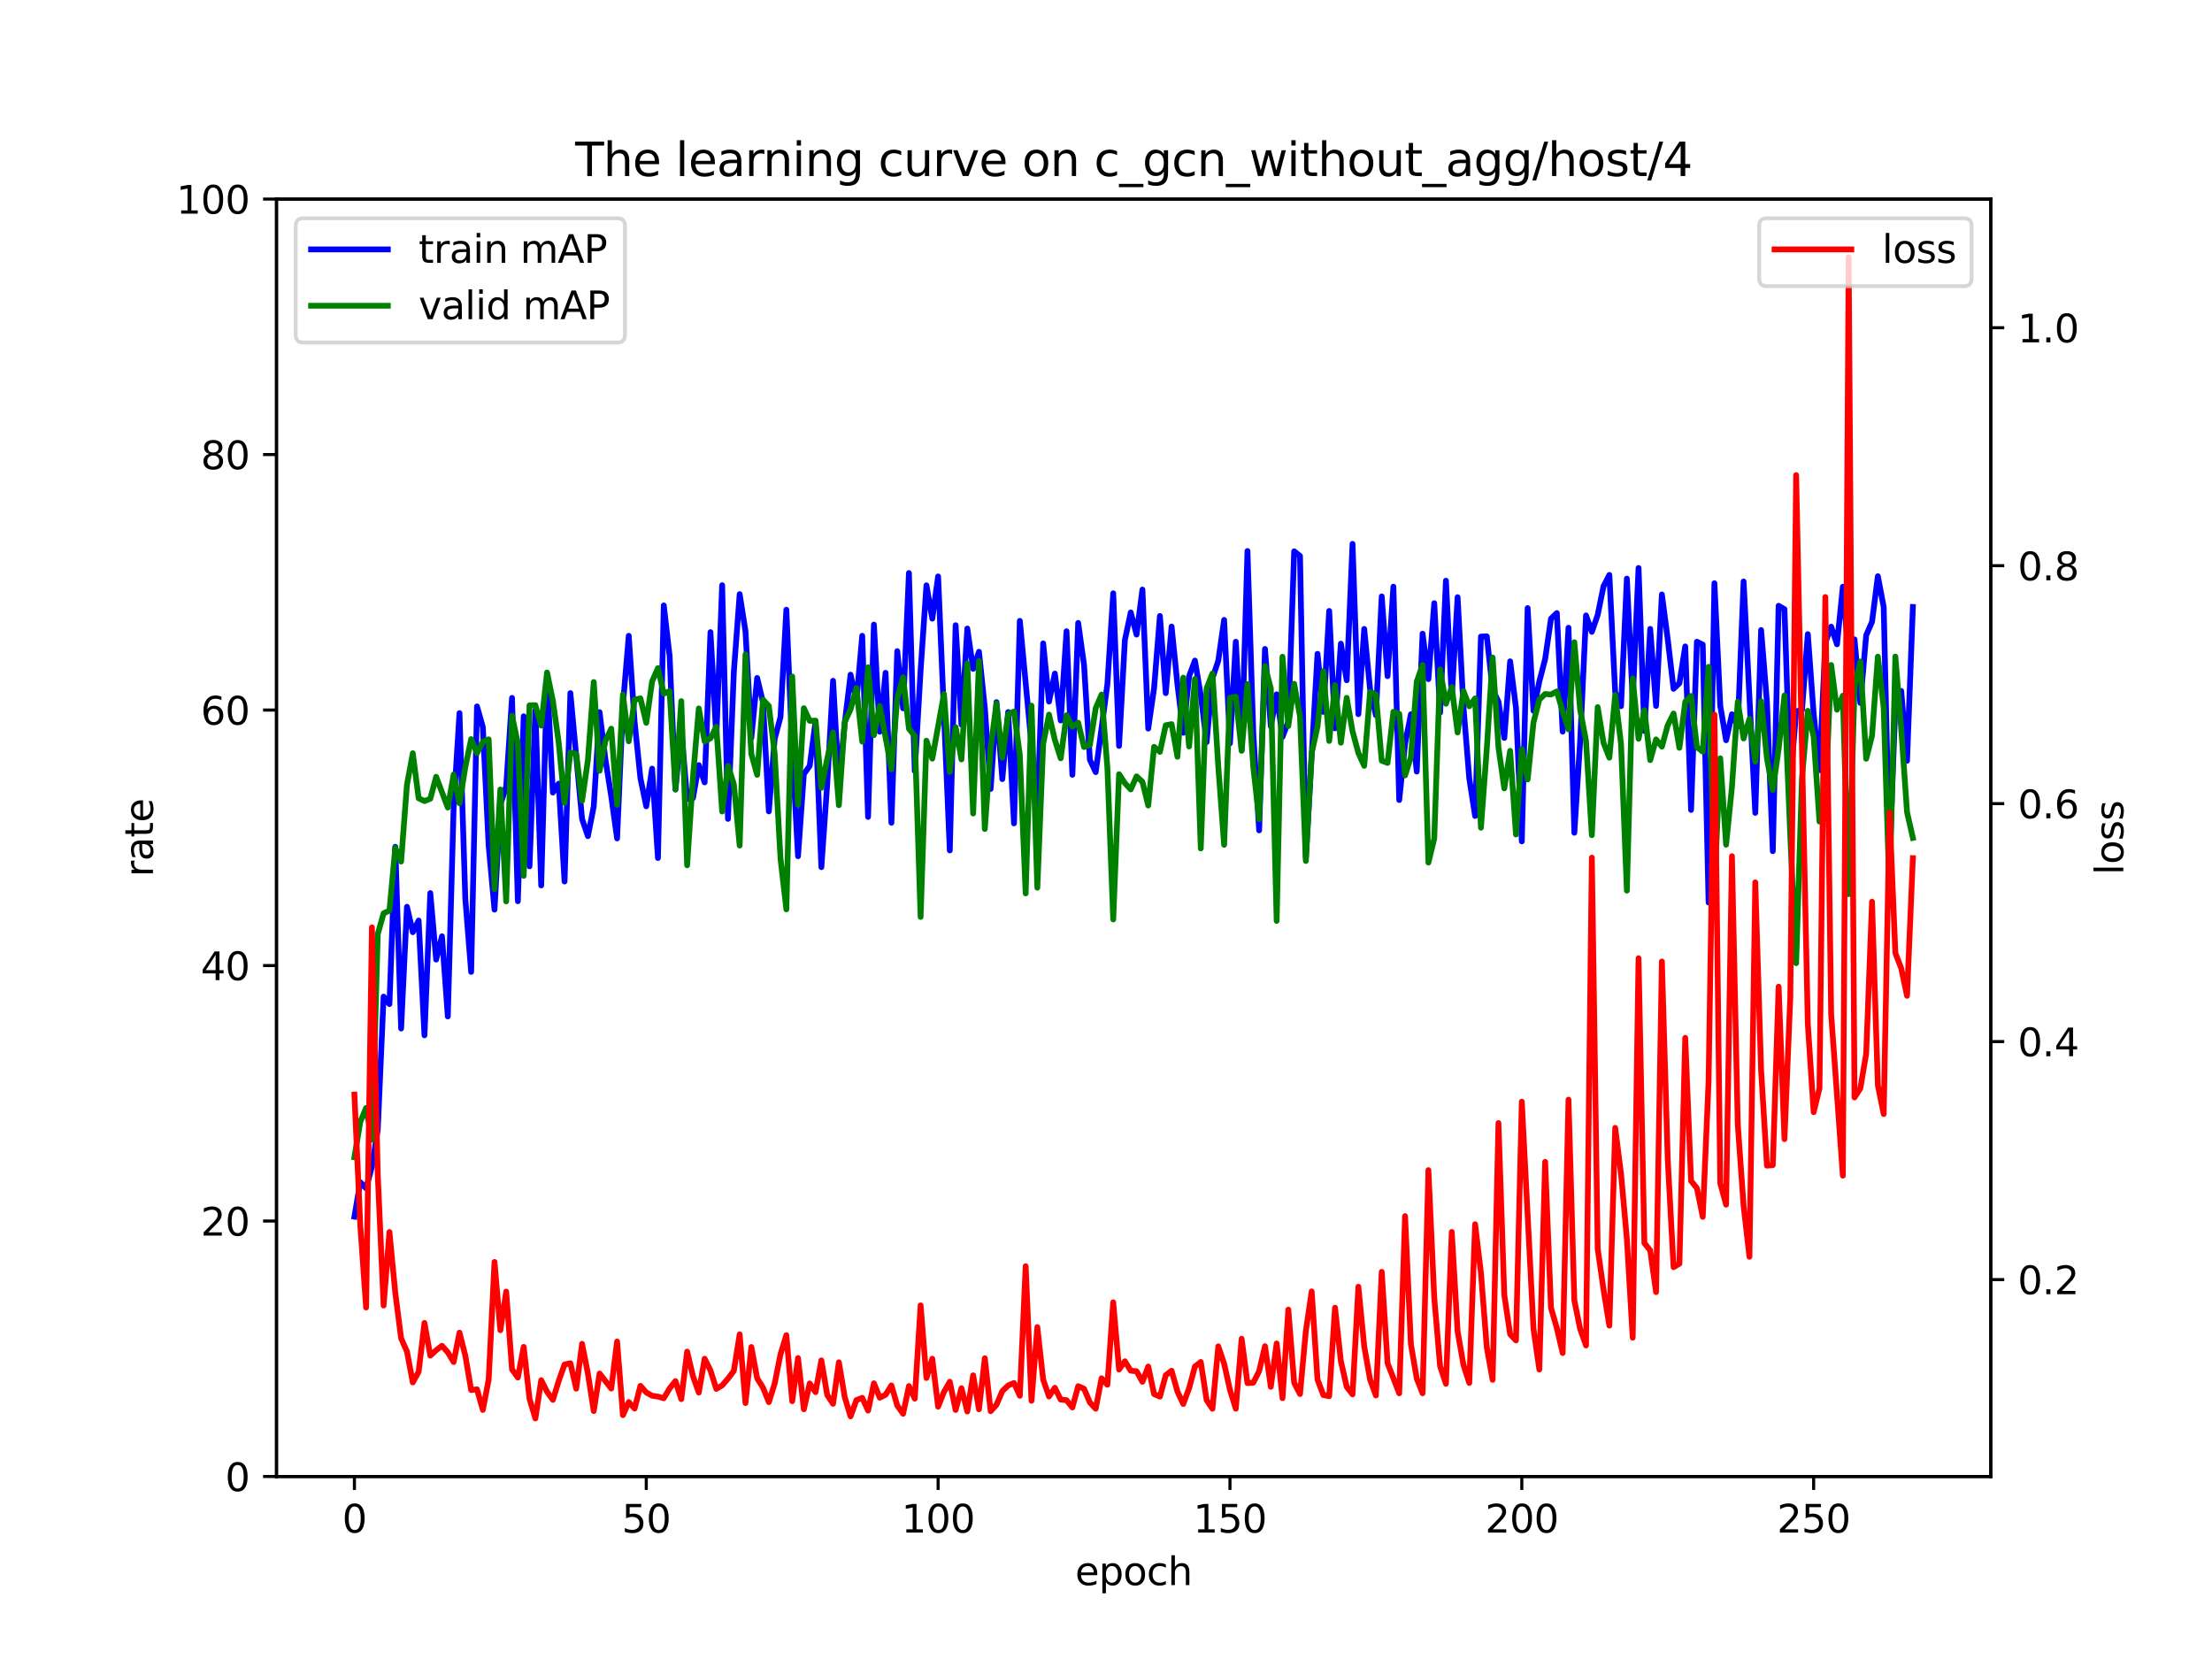 <?xml version="1.0" encoding="utf-8" standalone="no"?>
<!DOCTYPE svg PUBLIC "-//W3C//DTD SVG 1.1//EN"
  "http://www.w3.org/Graphics/SVG/1.1/DTD/svg11.dtd">
<svg xmlns:xlink="http://www.w3.org/1999/xlink" width="576pt" height="432pt" viewBox="0 0 576 432" xmlns="http://www.w3.org/2000/svg" version="1.1">
 <defs>
  <style type="text/css">*{stroke-linejoin: round; stroke-linecap: butt}</style>
 </defs>
 <g id="figure_1">
  <g id="patch_1">
   <path d="M 0 432 
L 576 432 
L 576 0 
L 0 0 
z
" style="fill: #ffffff"/>
  </g>
  <g id="axes_1">
   <g id="patch_2">
    <path d="M 72 384.48 
L 518.4 384.48 
L 518.4 51.84 
L 72 51.84 
z
" style="fill: #ffffff"/>
   </g>
   <g id="matplotlib.axis_1">
    <g id="xtick_1">
     <g id="line2d_1">
      <defs>
       <path id="mab2ef96692" d="M 0 0 
L 0 3.5 
" style="stroke: #000000; stroke-width: 0.8"/>
      </defs>
      <g>
       <use xlink:href="#mab2ef96692" x="92.291" y="384.48" style="stroke: #000000; stroke-width: 0.8"/>
      </g>
     </g>
     <g id="text_1">
      <!-- 0 -->
      <g transform="translate(89.11 399.078) scale(0.1 -0.1)">
       <defs>
        <path id="DejaVuSans-30" d="M 2034 4250 
Q 1547 4250 1301 3770 
Q 1056 3291 1056 2328 
Q 1056 1369 1301 889 
Q 1547 409 2034 409 
Q 2525 409 2770 889 
Q 3016 1369 3016 2328 
Q 3016 3291 2770 3770 
Q 2525 4250 2034 4250 
z
M 2034 4750 
Q 2819 4750 3233 4129 
Q 3647 3509 3647 2328 
Q 3647 1150 3233 529 
Q 2819 -91 2034 -91 
Q 1250 -91 836 529 
Q 422 1150 422 2328 
Q 422 3509 836 4129 
Q 1250 4750 2034 4750 
z
" transform="scale(0.016)"/>
       </defs>
       <use xlink:href="#DejaVuSans-30"/>
      </g>
     </g>
    </g>
    <g id="xtick_2">
     <g id="line2d_2">
      <g>
       <use xlink:href="#mab2ef96692" x="168.287" y="384.48" style="stroke: #000000; stroke-width: 0.8"/>
      </g>
     </g>
     <g id="text_2">
      <!-- 50 -->
      <g transform="translate(161.924 399.078) scale(0.1 -0.1)">
       <defs>
        <path id="DejaVuSans-35" d="M 691 4666 
L 3169 4666 
L 3169 4134 
L 1269 4134 
L 1269 2991 
Q 1406 3038 1543 3061 
Q 1681 3084 1819 3084 
Q 2600 3084 3056 2656 
Q 3513 2228 3513 1497 
Q 3513 744 3044 326 
Q 2575 -91 1722 -91 
Q 1428 -91 1123 -41 
Q 819 9 494 109 
L 494 744 
Q 775 591 1075 516 
Q 1375 441 1709 441 
Q 2250 441 2565 725 
Q 2881 1009 2881 1497 
Q 2881 1984 2565 2268 
Q 2250 2553 1709 2553 
Q 1456 2553 1204 2497 
Q 953 2441 691 2322 
L 691 4666 
z
" transform="scale(0.016)"/>
       </defs>
       <use xlink:href="#DejaVuSans-35"/>
       <use xlink:href="#DejaVuSans-30" x="63.623"/>
      </g>
     </g>
    </g>
    <g id="xtick_3">
     <g id="line2d_3">
      <g>
       <use xlink:href="#mab2ef96692" x="244.283" y="384.48" style="stroke: #000000; stroke-width: 0.8"/>
      </g>
     </g>
     <g id="text_3">
      <!-- 100 -->
      <g transform="translate(234.739 399.078) scale(0.1 -0.1)">
       <defs>
        <path id="DejaVuSans-31" d="M 794 531 
L 1825 531 
L 1825 4091 
L 703 3866 
L 703 4441 
L 1819 4666 
L 2450 4666 
L 2450 531 
L 3481 531 
L 3481 0 
L 794 0 
L 794 531 
z
" transform="scale(0.016)"/>
       </defs>
       <use xlink:href="#DejaVuSans-31"/>
       <use xlink:href="#DejaVuSans-30" x="63.623"/>
       <use xlink:href="#DejaVuSans-30" x="127.246"/>
      </g>
     </g>
    </g>
    <g id="xtick_4">
     <g id="line2d_4">
      <g>
       <use xlink:href="#mab2ef96692" x="320.279" y="384.48" style="stroke: #000000; stroke-width: 0.8"/>
      </g>
     </g>
     <g id="text_4">
      <!-- 150 -->
      <g transform="translate(310.735 399.078) scale(0.1 -0.1)">
       <use xlink:href="#DejaVuSans-31"/>
       <use xlink:href="#DejaVuSans-35" x="63.623"/>
       <use xlink:href="#DejaVuSans-30" x="127.246"/>
      </g>
     </g>
    </g>
    <g id="xtick_5">
     <g id="line2d_5">
      <g>
       <use xlink:href="#mab2ef96692" x="396.275" y="384.48" style="stroke: #000000; stroke-width: 0.8"/>
      </g>
     </g>
     <g id="text_5">
      <!-- 200 -->
      <g transform="translate(386.731 399.078) scale(0.1 -0.1)">
       <defs>
        <path id="DejaVuSans-32" d="M 1228 531 
L 3431 531 
L 3431 0 
L 469 0 
L 469 531 
Q 828 903 1448 1529 
Q 2069 2156 2228 2338 
Q 2531 2678 2651 2914 
Q 2772 3150 2772 3378 
Q 2772 3750 2511 3984 
Q 2250 4219 1831 4219 
Q 1534 4219 1204 4116 
Q 875 4013 500 3803 
L 500 4441 
Q 881 4594 1212 4672 
Q 1544 4750 1819 4750 
Q 2544 4750 2975 4387 
Q 3406 4025 3406 3419 
Q 3406 3131 3298 2873 
Q 3191 2616 2906 2266 
Q 2828 2175 2409 1742 
Q 1991 1309 1228 531 
z
" transform="scale(0.016)"/>
       </defs>
       <use xlink:href="#DejaVuSans-32"/>
       <use xlink:href="#DejaVuSans-30" x="63.623"/>
       <use xlink:href="#DejaVuSans-30" x="127.246"/>
      </g>
     </g>
    </g>
    <g id="xtick_6">
     <g id="line2d_6">
      <g>
       <use xlink:href="#mab2ef96692" x="472.27" y="384.48" style="stroke: #000000; stroke-width: 0.8"/>
      </g>
     </g>
     <g id="text_6">
      <!-- 250 -->
      <g transform="translate(462.727 399.078) scale(0.1 -0.1)">
       <use xlink:href="#DejaVuSans-32"/>
       <use xlink:href="#DejaVuSans-35" x="63.623"/>
       <use xlink:href="#DejaVuSans-30" x="127.246"/>
      </g>
     </g>
    </g>
    <g id="text_7">
     <!-- epoch -->
     <g transform="translate(279.972 412.757) scale(0.1 -0.1)">
      <defs>
       <path id="DejaVuSans-65" d="M 3597 1894 
L 3597 1613 
L 953 1613 
Q 991 1019 1311 708 
Q 1631 397 2203 397 
Q 2534 397 2845 478 
Q 3156 559 3463 722 
L 3463 178 
Q 3153 47 2828 -22 
Q 2503 -91 2169 -91 
Q 1331 -91 842 396 
Q 353 884 353 1716 
Q 353 2575 817 3079 
Q 1281 3584 2069 3584 
Q 2775 3584 3186 3129 
Q 3597 2675 3597 1894 
z
M 3022 2063 
Q 3016 2534 2758 2815 
Q 2500 3097 2075 3097 
Q 1594 3097 1305 2825 
Q 1016 2553 972 2059 
L 3022 2063 
z
" transform="scale(0.016)"/>
       <path id="DejaVuSans-70" d="M 1159 525 
L 1159 -1331 
L 581 -1331 
L 581 3500 
L 1159 3500 
L 1159 2969 
Q 1341 3281 1617 3432 
Q 1894 3584 2278 3584 
Q 2916 3584 3314 3078 
Q 3713 2572 3713 1747 
Q 3713 922 3314 415 
Q 2916 -91 2278 -91 
Q 1894 -91 1617 61 
Q 1341 213 1159 525 
z
M 3116 1747 
Q 3116 2381 2855 2742 
Q 2594 3103 2138 3103 
Q 1681 3103 1420 2742 
Q 1159 2381 1159 1747 
Q 1159 1113 1420 752 
Q 1681 391 2138 391 
Q 2594 391 2855 752 
Q 3116 1113 3116 1747 
z
" transform="scale(0.016)"/>
       <path id="DejaVuSans-6f" d="M 1959 3097 
Q 1497 3097 1228 2736 
Q 959 2375 959 1747 
Q 959 1119 1226 758 
Q 1494 397 1959 397 
Q 2419 397 2687 759 
Q 2956 1122 2956 1747 
Q 2956 2369 2687 2733 
Q 2419 3097 1959 3097 
z
M 1959 3584 
Q 2709 3584 3137 3096 
Q 3566 2609 3566 1747 
Q 3566 888 3137 398 
Q 2709 -91 1959 -91 
Q 1206 -91 779 398 
Q 353 888 353 1747 
Q 353 2609 779 3096 
Q 1206 3584 1959 3584 
z
" transform="scale(0.016)"/>
       <path id="DejaVuSans-63" d="M 3122 3366 
L 3122 2828 
Q 2878 2963 2633 3030 
Q 2388 3097 2138 3097 
Q 1578 3097 1268 2742 
Q 959 2388 959 1747 
Q 959 1106 1268 751 
Q 1578 397 2138 397 
Q 2388 397 2633 464 
Q 2878 531 3122 666 
L 3122 134 
Q 2881 22 2623 -34 
Q 2366 -91 2075 -91 
Q 1284 -91 818 406 
Q 353 903 353 1747 
Q 353 2603 823 3093 
Q 1294 3584 2113 3584 
Q 2378 3584 2631 3529 
Q 2884 3475 3122 3366 
z
" transform="scale(0.016)"/>
       <path id="DejaVuSans-68" d="M 3513 2113 
L 3513 0 
L 2938 0 
L 2938 2094 
Q 2938 2591 2744 2837 
Q 2550 3084 2163 3084 
Q 1697 3084 1428 2787 
Q 1159 2491 1159 1978 
L 1159 0 
L 581 0 
L 581 4863 
L 1159 4863 
L 1159 2956 
Q 1366 3272 1645 3428 
Q 1925 3584 2291 3584 
Q 2894 3584 3203 3211 
Q 3513 2838 3513 2113 
z
" transform="scale(0.016)"/>
      </defs>
      <use xlink:href="#DejaVuSans-65"/>
      <use xlink:href="#DejaVuSans-70" x="61.523"/>
      <use xlink:href="#DejaVuSans-6f" x="125"/>
      <use xlink:href="#DejaVuSans-63" x="186.182"/>
      <use xlink:href="#DejaVuSans-68" x="241.162"/>
     </g>
    </g>
   </g>
   <g id="matplotlib.axis_2">
    <g id="ytick_1">
     <g id="line2d_7">
      <defs>
       <path id="me76d7334a4" d="M 0 0 
L -3.5 0 
" style="stroke: #000000; stroke-width: 0.8"/>
      </defs>
      <g>
       <use xlink:href="#me76d7334a4" x="72" y="384.48" style="stroke: #000000; stroke-width: 0.8"/>
      </g>
     </g>
     <g id="text_8">
      <!-- 0 -->
      <g transform="translate(58.638 388.279) scale(0.1 -0.1)">
       <use xlink:href="#DejaVuSans-30"/>
      </g>
     </g>
    </g>
    <g id="ytick_2">
     <g id="line2d_8">
      <g>
       <use xlink:href="#me76d7334a4" x="72" y="317.952" style="stroke: #000000; stroke-width: 0.8"/>
      </g>
     </g>
     <g id="text_9">
      <!-- 20 -->
      <g transform="translate(52.275 321.751) scale(0.1 -0.1)">
       <use xlink:href="#DejaVuSans-32"/>
       <use xlink:href="#DejaVuSans-30" x="63.623"/>
      </g>
     </g>
    </g>
    <g id="ytick_3">
     <g id="line2d_9">
      <g>
       <use xlink:href="#me76d7334a4" x="72" y="251.424" style="stroke: #000000; stroke-width: 0.8"/>
      </g>
     </g>
     <g id="text_10">
      <!-- 40 -->
      <g transform="translate(52.275 255.223) scale(0.1 -0.1)">
       <defs>
        <path id="DejaVuSans-34" d="M 2419 4116 
L 825 1625 
L 2419 1625 
L 2419 4116 
z
M 2253 4666 
L 3047 4666 
L 3047 1625 
L 3713 1625 
L 3713 1100 
L 3047 1100 
L 3047 0 
L 2419 0 
L 2419 1100 
L 313 1100 
L 313 1709 
L 2253 4666 
z
" transform="scale(0.016)"/>
       </defs>
       <use xlink:href="#DejaVuSans-34"/>
       <use xlink:href="#DejaVuSans-30" x="63.623"/>
      </g>
     </g>
    </g>
    <g id="ytick_4">
     <g id="line2d_10">
      <g>
       <use xlink:href="#me76d7334a4" x="72" y="184.896" style="stroke: #000000; stroke-width: 0.8"/>
      </g>
     </g>
     <g id="text_11">
      <!-- 60 -->
      <g transform="translate(52.275 188.695) scale(0.1 -0.1)">
       <defs>
        <path id="DejaVuSans-36" d="M 2113 2584 
Q 1688 2584 1439 2293 
Q 1191 2003 1191 1497 
Q 1191 994 1439 701 
Q 1688 409 2113 409 
Q 2538 409 2786 701 
Q 3034 994 3034 1497 
Q 3034 2003 2786 2293 
Q 2538 2584 2113 2584 
z
M 3366 4563 
L 3366 3988 
Q 3128 4100 2886 4159 
Q 2644 4219 2406 4219 
Q 1781 4219 1451 3797 
Q 1122 3375 1075 2522 
Q 1259 2794 1537 2939 
Q 1816 3084 2150 3084 
Q 2853 3084 3261 2657 
Q 3669 2231 3669 1497 
Q 3669 778 3244 343 
Q 2819 -91 2113 -91 
Q 1303 -91 875 529 
Q 447 1150 447 2328 
Q 447 3434 972 4092 
Q 1497 4750 2381 4750 
Q 2619 4750 2861 4703 
Q 3103 4656 3366 4563 
z
" transform="scale(0.016)"/>
       </defs>
       <use xlink:href="#DejaVuSans-36"/>
       <use xlink:href="#DejaVuSans-30" x="63.623"/>
      </g>
     </g>
    </g>
    <g id="ytick_5">
     <g id="line2d_11">
      <g>
       <use xlink:href="#me76d7334a4" x="72" y="118.368" style="stroke: #000000; stroke-width: 0.8"/>
      </g>
     </g>
     <g id="text_12">
      <!-- 80 -->
      <g transform="translate(52.275 122.167) scale(0.1 -0.1)">
       <defs>
        <path id="DejaVuSans-38" d="M 2034 2216 
Q 1584 2216 1326 1975 
Q 1069 1734 1069 1313 
Q 1069 891 1326 650 
Q 1584 409 2034 409 
Q 2484 409 2743 651 
Q 3003 894 3003 1313 
Q 3003 1734 2745 1975 
Q 2488 2216 2034 2216 
z
M 1403 2484 
Q 997 2584 770 2862 
Q 544 3141 544 3541 
Q 544 4100 942 4425 
Q 1341 4750 2034 4750 
Q 2731 4750 3128 4425 
Q 3525 4100 3525 3541 
Q 3525 3141 3298 2862 
Q 3072 2584 2669 2484 
Q 3125 2378 3379 2068 
Q 3634 1759 3634 1313 
Q 3634 634 3220 271 
Q 2806 -91 2034 -91 
Q 1263 -91 848 271 
Q 434 634 434 1313 
Q 434 1759 690 2068 
Q 947 2378 1403 2484 
z
M 1172 3481 
Q 1172 3119 1398 2916 
Q 1625 2713 2034 2713 
Q 2441 2713 2670 2916 
Q 2900 3119 2900 3481 
Q 2900 3844 2670 4047 
Q 2441 4250 2034 4250 
Q 1625 4250 1398 4047 
Q 1172 3844 1172 3481 
z
" transform="scale(0.016)"/>
       </defs>
       <use xlink:href="#DejaVuSans-38"/>
       <use xlink:href="#DejaVuSans-30" x="63.623"/>
      </g>
     </g>
    </g>
    <g id="ytick_6">
     <g id="line2d_12">
      <g>
       <use xlink:href="#me76d7334a4" x="72" y="51.84" style="stroke: #000000; stroke-width: 0.8"/>
      </g>
     </g>
     <g id="text_13">
      <!-- 100 -->
      <g transform="translate(45.913 55.639) scale(0.1 -0.1)">
       <use xlink:href="#DejaVuSans-31"/>
       <use xlink:href="#DejaVuSans-30" x="63.623"/>
       <use xlink:href="#DejaVuSans-30" x="127.246"/>
      </g>
     </g>
    </g>
    <g id="text_14">
     <!-- rate -->
     <g transform="translate(39.833 228.316) rotate(-90) scale(0.1 -0.1)">
      <defs>
       <path id="DejaVuSans-72" d="M 2631 2963 
Q 2534 3019 2420 3045 
Q 2306 3072 2169 3072 
Q 1681 3072 1420 2755 
Q 1159 2438 1159 1844 
L 1159 0 
L 581 0 
L 581 3500 
L 1159 3500 
L 1159 2956 
Q 1341 3275 1631 3429 
Q 1922 3584 2338 3584 
Q 2397 3584 2469 3576 
Q 2541 3569 2628 3553 
L 2631 2963 
z
" transform="scale(0.016)"/>
       <path id="DejaVuSans-61" d="M 2194 1759 
Q 1497 1759 1228 1600 
Q 959 1441 959 1056 
Q 959 750 1161 570 
Q 1363 391 1709 391 
Q 2188 391 2477 730 
Q 2766 1069 2766 1631 
L 2766 1759 
L 2194 1759 
z
M 3341 1997 
L 3341 0 
L 2766 0 
L 2766 531 
Q 2569 213 2275 61 
Q 1981 -91 1556 -91 
Q 1019 -91 701 211 
Q 384 513 384 1019 
Q 384 1609 779 1909 
Q 1175 2209 1959 2209 
L 2766 2209 
L 2766 2266 
Q 2766 2663 2505 2880 
Q 2244 3097 1772 3097 
Q 1472 3097 1187 3025 
Q 903 2953 641 2809 
L 641 3341 
Q 956 3463 1253 3523 
Q 1550 3584 1831 3584 
Q 2591 3584 2966 3190 
Q 3341 2797 3341 1997 
z
" transform="scale(0.016)"/>
       <path id="DejaVuSans-74" d="M 1172 4494 
L 1172 3500 
L 2356 3500 
L 2356 3053 
L 1172 3053 
L 1172 1153 
Q 1172 725 1289 603 
Q 1406 481 1766 481 
L 2356 481 
L 2356 0 
L 1766 0 
Q 1100 0 847 248 
Q 594 497 594 1153 
L 594 3053 
L 172 3053 
L 172 3500 
L 594 3500 
L 594 4494 
L 1172 4494 
z
" transform="scale(0.016)"/>
      </defs>
      <use xlink:href="#DejaVuSans-72"/>
      <use xlink:href="#DejaVuSans-61" x="41.113"/>
      <use xlink:href="#DejaVuSans-74" x="102.393"/>
      <use xlink:href="#DejaVuSans-65" x="141.602"/>
     </g>
    </g>
   </g>
   <g id="line2d_13">
    <path d="M 92.291 316.814 
L 93.811 307.844 
L 95.331 309.436 
L 96.851 303.788 
L 98.371 294.156 
L 99.891 259.511 
L 101.41 261.459 
L 102.93 220.497 
L 104.45 267.829 
L 105.97 236.125 
L 107.49 242.738 
L 109.01 239.699 
L 110.53 269.591 
L 112.05 232.56 
L 113.57 249.868 
L 115.09 243.801 
L 116.61 264.685 
L 118.13 210.051 
L 119.649 185.692 
L 121.169 234.097 
L 122.689 253.08 
L 124.209 183.95 
L 125.729 189.336 
L 127.249 220.249 
L 128.769 236.867 
L 130.289 209.543 
L 131.809 204.77 
L 133.329 181.731 
L 134.849 234.676 
L 136.369 186.515 
L 137.888 225.591 
L 139.408 184.937 
L 140.928 230.565 
L 142.448 176.306 
L 143.968 206.378 
L 145.488 204.055 
L 147.008 229.543 
L 148.528 180.488 
L 151.568 213.259 
L 153.088 217.734 
L 154.608 210.009 
L 156.127 185.441 
L 157.647 197.738 
L 159.167 207.363 
L 160.687 218.329 
L 162.207 183.526 
L 163.727 165.556 
L 165.247 187.969 
L 166.767 202.651 
L 168.287 209.965 
L 169.807 200.146 
L 171.327 223.429 
L 172.847 157.651 
L 174.366 170.798 
L 175.886 205.591 
L 177.406 189.912 
L 178.926 208.085 
L 180.446 207.811 
L 181.966 199.233 
L 183.486 203.735 
L 185.006 164.604 
L 186.526 191.837 
L 188.046 152.381 
L 189.566 213.237 
L 191.086 175.023 
L 192.606 154.706 
L 194.125 164.386 
L 195.645 192.167 
L 197.165 176.535 
L 198.685 182.921 
L 200.205 211.285 
L 201.725 192.384 
L 203.245 186.686 
L 204.765 158.761 
L 206.285 194.962 
L 207.805 222.958 
L 209.325 201.532 
L 210.845 199.444 
L 212.364 187.828 
L 213.884 225.808 
L 215.404 204.179 
L 216.924 177.272 
L 218.444 204.029 
L 219.964 188.367 
L 221.484 175.675 
L 223.004 182.579 
L 224.524 165.555 
L 226.044 212.722 
L 227.564 162.64 
L 229.084 190.537 
L 230.603 175.196 
L 232.123 214.251 
L 233.643 169.555 
L 235.163 184.441 
L 236.683 149.221 
L 238.203 200.767 
L 239.723 174.558 
L 241.243 152.411 
L 242.763 161.102 
L 244.283 150.101 
L 247.323 221.452 
L 248.842 162.8 
L 250.362 188.656 
L 251.882 163.669 
L 253.402 174.163 
L 254.922 169.718 
L 256.442 184.316 
L 257.962 205.442 
L 259.482 182.834 
L 261.002 202.887 
L 262.522 185.421 
L 264.042 214.41 
L 265.562 161.668 
L 268.601 193.991 
L 270.121 212.232 
L 271.641 167.536 
L 273.161 182.696 
L 274.681 175.394 
L 276.201 187.615 
L 277.721 164.374 
L 279.241 201.76 
L 280.761 162.207 
L 282.281 173.138 
L 283.801 197.843 
L 285.321 201.062 
L 288.36 178.151 
L 289.88 154.5 
L 291.4 194.241 
L 292.92 166.653 
L 294.44 159.477 
L 295.96 165.248 
L 297.48 153.521 
L 299 189.727 
L 300.52 179.195 
L 302.04 160.397 
L 303.56 180.494 
L 305.079 163.15 
L 306.599 178.143 
L 308.119 190.817 
L 309.639 176.08 
L 311.159 172.011 
L 312.679 181.053 
L 314.199 193.252 
L 315.719 176.598 
L 317.239 172.044 
L 318.759 161.425 
L 320.279 193.569 
L 321.799 167.107 
L 323.318 195.33 
L 324.838 143.477 
L 326.358 191.019 
L 327.878 216.224 
L 329.398 168.986 
L 330.918 189.135 
L 332.438 180.793 
L 333.958 191.904 
L 335.478 187.877 
L 336.998 143.56 
L 338.518 144.779 
L 340.038 223.32 
L 343.077 170.255 
L 344.597 185.371 
L 346.117 159.084 
L 347.637 189.652 
L 349.157 167.61 
L 350.677 177.136 
L 352.197 141.625 
L 353.717 185.972 
L 355.237 163.775 
L 356.757 179.402 
L 358.277 186.234 
L 359.797 155.301 
L 361.316 176.071 
L 362.836 152.76 
L 364.356 208.327 
L 365.876 193.705 
L 367.396 185.986 
L 368.916 200.911 
L 370.436 165.001 
L 371.956 176.846 
L 373.476 157.069 
L 374.996 185.571 
L 376.516 151.209 
L 378.036 181.555 
L 379.555 155.504 
L 381.075 183.959 
L 382.595 202.717 
L 384.115 212.487 
L 385.635 165.762 
L 387.155 165.703 
L 388.675 179.515 
L 390.195 182.726 
L 391.715 192.164 
L 393.235 172.209 
L 394.755 184.297 
L 396.275 219.096 
L 397.794 158.342 
L 399.314 185.092 
L 400.834 177.451 
L 402.354 171.601 
L 403.874 161.093 
L 405.394 159.637 
L 406.914 190.511 
L 408.434 163.46 
L 409.954 216.846 
L 411.474 192.931 
L 412.994 160.254 
L 414.514 164.53 
L 416.034 160.125 
L 417.553 152.672 
L 419.073 149.699 
L 420.593 180.257 
L 422.113 183.89 
L 423.633 150.662 
L 425.153 182.26 
L 426.673 147.899 
L 428.193 190.322 
L 429.713 163.758 
L 431.233 183.825 
L 432.753 154.797 
L 434.273 166.437 
L 435.792 179.375 
L 437.312 177.913 
L 438.832 168.328 
L 440.352 210.909 
L 441.872 167.101 
L 443.392 167.86 
L 444.912 235.025 
L 446.432 151.871 
L 447.952 183.754 
L 449.472 192.759 
L 450.992 185.994 
L 452.512 189.098 
L 454.031 151.418 
L 457.071 211.673 
L 458.591 164.065 
L 460.111 182.864 
L 461.631 221.651 
L 463.151 157.742 
L 464.671 158.631 
L 466.191 203.84 
L 467.711 185.207 
L 469.231 184.939 
L 470.751 165.131 
L 472.27 185.834 
L 473.79 200.57 
L 475.31 167.369 
L 476.83 163.186 
L 478.35 167.775 
L 479.87 152.782 
L 481.39 170.726 
L 482.91 166.489 
L 484.43 183.036 
L 485.95 165.422 
L 487.47 161.934 
L 488.99 150.044 
L 490.509 158.046 
L 492.029 223.825 
L 493.549 183.531 
L 495.069 179.924 
L 496.589 198.116 
L 498.109 158.054 
L 498.109 158.054 
" clip-path="url(#p4ebd71954a)" style="fill: none; stroke: #0000ff; stroke-width: 1.5; stroke-linecap: square"/>
   </g>
   <g id="line2d_14">
    <path d="M 92.291 301.351 
L 93.811 292.15 
L 95.331 288.508 
L 96.851 296.742 
L 98.371 243.227 
L 99.891 237.824 
L 101.41 237.117 
L 102.93 220.77 
L 104.45 224.351 
L 105.97 204.368 
L 107.49 196.14 
L 109.01 207.854 
L 110.53 208.603 
L 112.05 207.993 
L 113.57 202.267 
L 116.61 210.296 
L 118.13 201.669 
L 119.649 209.175 
L 121.169 199.762 
L 122.689 192.457 
L 124.209 196.103 
L 125.729 193.18 
L 127.249 192.511 
L 128.769 231.519 
L 130.289 205.583 
L 131.809 234.732 
L 133.329 186.392 
L 134.849 193.58 
L 136.369 228.07 
L 137.888 183.661 
L 139.408 183.628 
L 140.928 188.956 
L 142.448 175.113 
L 143.968 182.478 
L 145.488 193.355 
L 147.008 209.063 
L 148.528 195.921 
L 150.048 196.32 
L 151.568 208.519 
L 153.088 197.907 
L 154.608 177.597 
L 156.127 200.71 
L 157.647 192.909 
L 159.167 189.741 
L 160.687 209.592 
L 162.207 180.851 
L 163.727 193.034 
L 165.247 182.182 
L 166.767 181.854 
L 168.287 188.229 
L 169.807 177.431 
L 171.327 173.968 
L 172.847 180.643 
L 174.366 179.951 
L 175.886 205.562 
L 177.406 182.581 
L 178.926 225.322 
L 180.446 202.418 
L 181.966 184.472 
L 183.486 193.068 
L 185.006 192.252 
L 186.526 189.243 
L 188.046 211.328 
L 189.566 199.419 
L 191.086 204.187 
L 192.606 220.18 
L 194.125 170.414 
L 195.645 196.289 
L 197.165 201.765 
L 198.685 182.204 
L 200.205 183.838 
L 201.725 196.283 
L 203.245 223.618 
L 204.765 236.808 
L 206.285 176.14 
L 207.805 209.544 
L 209.325 184.412 
L 210.845 187.704 
L 212.364 187.645 
L 213.884 205.146 
L 215.404 197.617 
L 216.924 190.731 
L 218.444 209.68 
L 219.964 187.986 
L 221.484 184.727 
L 223.004 179.147 
L 224.524 193.124 
L 226.044 173.748 
L 227.564 191.43 
L 229.084 183.815 
L 232.123 200.33 
L 233.643 181.89 
L 235.163 176.36 
L 236.683 189.732 
L 238.203 191.673 
L 239.723 238.776 
L 241.243 192.866 
L 242.763 197.553 
L 245.803 180.728 
L 247.323 201.01 
L 248.842 189.367 
L 250.362 197.759 
L 251.882 172.779 
L 253.402 211.842 
L 254.922 172.121 
L 256.442 215.875 
L 257.962 194.717 
L 259.482 183.17 
L 261.002 197.286 
L 262.522 185.946 
L 264.042 185.279 
L 265.562 196.635 
L 267.082 232.646 
L 268.601 183.74 
L 270.121 231.15 
L 271.641 193.689 
L 273.161 186.081 
L 274.681 192.664 
L 276.201 197.465 
L 277.721 186.233 
L 279.241 189.221 
L 280.761 188.192 
L 282.281 194.526 
L 283.801 193.987 
L 285.321 184.433 
L 286.84 180.859 
L 288.36 199.862 
L 289.88 239.423 
L 291.4 201.602 
L 292.92 203.929 
L 294.44 205.568 
L 295.96 202.163 
L 297.48 203.573 
L 299 209.758 
L 300.52 194.469 
L 302.04 195.783 
L 303.56 188.855 
L 305.079 188.558 
L 306.599 197.068 
L 308.119 176.452 
L 309.639 194.38 
L 311.159 176.79 
L 312.679 220.942 
L 314.199 179.242 
L 315.719 175.357 
L 317.239 199.618 
L 318.759 219.999 
L 320.279 181.701 
L 321.799 181.439 
L 323.318 195.514 
L 324.838 178.125 
L 326.358 199.824 
L 327.878 213.307 
L 329.398 173.438 
L 330.918 179.263 
L 332.438 239.801 
L 333.958 171.012 
L 335.478 189.072 
L 336.998 178.056 
L 338.518 186.542 
L 340.038 224.203 
L 341.558 196.095 
L 343.077 189.227 
L 344.597 174.78 
L 346.117 192.942 
L 347.637 178.394 
L 349.157 193.397 
L 350.677 181.708 
L 352.197 190.428 
L 353.717 196.08 
L 355.237 199.42 
L 356.757 180.183 
L 358.277 180.841 
L 359.797 198.081 
L 361.316 198.669 
L 362.836 185.341 
L 364.356 185.877 
L 365.876 201.914 
L 367.396 197.115 
L 368.916 177.489 
L 370.436 173.178 
L 371.956 224.619 
L 373.476 218.356 
L 374.996 174.295 
L 376.516 183.255 
L 378.036 178.895 
L 379.555 190.745 
L 381.075 179.954 
L 382.595 183.91 
L 384.115 181.87 
L 385.635 215.539 
L 387.155 194.965 
L 388.675 171.216 
L 390.195 194.595 
L 391.715 205.303 
L 393.235 195.51 
L 394.755 217.31 
L 396.275 195.062 
L 397.794 202.975 
L 399.314 188.143 
L 400.834 182.163 
L 402.354 180.714 
L 403.874 180.854 
L 405.394 180.043 
L 406.914 185.262 
L 408.434 189.921 
L 409.954 167.232 
L 411.474 184.857 
L 412.994 192.921 
L 414.514 217.479 
L 416.034 184.137 
L 417.553 193.419 
L 419.073 197.301 
L 420.593 180.968 
L 422.113 193.722 
L 423.633 231.921 
L 425.153 176.656 
L 426.673 192.39 
L 428.193 184.927 
L 429.713 197.929 
L 431.233 192.535 
L 432.753 194.424 
L 434.273 188.857 
L 435.792 185.796 
L 437.312 194.729 
L 438.832 182.744 
L 440.352 181.224 
L 441.872 194.561 
L 443.392 195.737 
L 444.912 173.642 
L 446.432 231.021 
L 447.952 197.456 
L 449.472 219.959 
L 450.992 204.938 
L 452.512 182.735 
L 454.031 192.298 
L 455.551 187.189 
L 457.071 198.331 
L 458.591 182.622 
L 460.111 197.527 
L 461.631 205.709 
L 463.151 195.016 
L 464.671 181.086 
L 466.191 217.836 
L 467.711 250.807 
L 469.231 202.678 
L 470.751 185.099 
L 472.27 191.834 
L 473.79 213.938 
L 475.31 208.588 
L 476.83 173.156 
L 478.35 184.804 
L 479.87 181.153 
L 481.39 232.832 
L 482.91 178.78 
L 484.43 172.267 
L 485.95 197.583 
L 487.47 191.591 
L 488.99 170.982 
L 490.509 184.338 
L 492.029 233.015 
L 493.549 170.962 
L 495.069 189.769 
L 496.589 211.495 
L 498.109 218.189 
L 498.109 218.189 
" clip-path="url(#p4ebd71954a)" style="fill: none; stroke: #008000; stroke-width: 1.5; stroke-linecap: square"/>
   </g>
   <g id="patch_3">
    <path d="M 72 384.48 
L 72 51.84 
" style="fill: none; stroke: #000000; stroke-width: 0.8; stroke-linejoin: miter; stroke-linecap: square"/>
   </g>
   <g id="patch_4">
    <path d="M 518.4 384.48 
L 518.4 51.84 
" style="fill: none; stroke: #000000; stroke-width: 0.8; stroke-linejoin: miter; stroke-linecap: square"/>
   </g>
   <g id="patch_5">
    <path d="M 72 384.48 
L 518.4 384.48 
" style="fill: none; stroke: #000000; stroke-width: 0.8; stroke-linejoin: miter; stroke-linecap: square"/>
   </g>
   <g id="patch_6">
    <path d="M 72 51.84 
L 518.4 51.84 
" style="fill: none; stroke: #000000; stroke-width: 0.8; stroke-linejoin: miter; stroke-linecap: square"/>
   </g>
   <g id="legend_1">
    <g id="patch_7">
     <path d="M 79 89.196 
L 160.741 89.196 
Q 162.741 89.196 162.741 87.196 
L 162.741 58.84 
Q 162.741 56.84 160.741 56.84 
L 79 56.84 
Q 77 56.84 77 58.84 
L 77 87.196 
Q 77 89.196 79 89.196 
z
" style="fill: #ffffff; opacity: 0.8; stroke: #cccccc; stroke-linejoin: miter"/>
    </g>
    <g id="line2d_15">
     <path d="M 81 64.938 
L 91 64.938 
L 101 64.938 
" style="fill: none; stroke: #0000ff; stroke-width: 1.5; stroke-linecap: square"/>
    </g>
    <g id="text_15">
     <!-- train mAP -->
     <g transform="translate(109 68.438) scale(0.1 -0.1)">
      <defs>
       <path id="DejaVuSans-69" d="M 603 3500 
L 1178 3500 
L 1178 0 
L 603 0 
L 603 3500 
z
M 603 4863 
L 1178 4863 
L 1178 4134 
L 603 4134 
L 603 4863 
z
" transform="scale(0.016)"/>
       <path id="DejaVuSans-6e" d="M 3513 2113 
L 3513 0 
L 2938 0 
L 2938 2094 
Q 2938 2591 2744 2837 
Q 2550 3084 2163 3084 
Q 1697 3084 1428 2787 
Q 1159 2491 1159 1978 
L 1159 0 
L 581 0 
L 581 3500 
L 1159 3500 
L 1159 2956 
Q 1366 3272 1645 3428 
Q 1925 3584 2291 3584 
Q 2894 3584 3203 3211 
Q 3513 2838 3513 2113 
z
" transform="scale(0.016)"/>
       <path id="DejaVuSans-20" transform="scale(0.016)"/>
       <path id="DejaVuSans-6d" d="M 3328 2828 
Q 3544 3216 3844 3400 
Q 4144 3584 4550 3584 
Q 5097 3584 5394 3201 
Q 5691 2819 5691 2113 
L 5691 0 
L 5113 0 
L 5113 2094 
Q 5113 2597 4934 2840 
Q 4756 3084 4391 3084 
Q 3944 3084 3684 2787 
Q 3425 2491 3425 1978 
L 3425 0 
L 2847 0 
L 2847 2094 
Q 2847 2600 2669 2842 
Q 2491 3084 2119 3084 
Q 1678 3084 1418 2786 
Q 1159 2488 1159 1978 
L 1159 0 
L 581 0 
L 581 3500 
L 1159 3500 
L 1159 2956 
Q 1356 3278 1631 3431 
Q 1906 3584 2284 3584 
Q 2666 3584 2933 3390 
Q 3200 3197 3328 2828 
z
" transform="scale(0.016)"/>
       <path id="DejaVuSans-41" d="M 2188 4044 
L 1331 1722 
L 3047 1722 
L 2188 4044 
z
M 1831 4666 
L 2547 4666 
L 4325 0 
L 3669 0 
L 3244 1197 
L 1141 1197 
L 716 0 
L 50 0 
L 1831 4666 
z
" transform="scale(0.016)"/>
       <path id="DejaVuSans-50" d="M 1259 4147 
L 1259 2394 
L 2053 2394 
Q 2494 2394 2734 2622 
Q 2975 2850 2975 3272 
Q 2975 3691 2734 3919 
Q 2494 4147 2053 4147 
L 1259 4147 
z
M 628 4666 
L 2053 4666 
Q 2838 4666 3239 4311 
Q 3641 3956 3641 3272 
Q 3641 2581 3239 2228 
Q 2838 1875 2053 1875 
L 1259 1875 
L 1259 0 
L 628 0 
L 628 4666 
z
" transform="scale(0.016)"/>
      </defs>
      <use xlink:href="#DejaVuSans-74"/>
      <use xlink:href="#DejaVuSans-72" x="39.209"/>
      <use xlink:href="#DejaVuSans-61" x="80.322"/>
      <use xlink:href="#DejaVuSans-69" x="141.602"/>
      <use xlink:href="#DejaVuSans-6e" x="169.385"/>
      <use xlink:href="#DejaVuSans-20" x="232.764"/>
      <use xlink:href="#DejaVuSans-6d" x="264.551"/>
      <use xlink:href="#DejaVuSans-41" x="361.963"/>
      <use xlink:href="#DejaVuSans-50" x="430.371"/>
     </g>
    </g>
    <g id="line2d_16">
     <path d="M 81 79.617 
L 91 79.617 
L 101 79.617 
" style="fill: none; stroke: #008000; stroke-width: 1.5; stroke-linecap: square"/>
    </g>
    <g id="text_16">
     <!-- valid mAP -->
     <g transform="translate(109 83.117) scale(0.1 -0.1)">
      <defs>
       <path id="DejaVuSans-76" d="M 191 3500 
L 800 3500 
L 1894 563 
L 2988 3500 
L 3597 3500 
L 2284 0 
L 1503 0 
L 191 3500 
z
" transform="scale(0.016)"/>
       <path id="DejaVuSans-6c" d="M 603 4863 
L 1178 4863 
L 1178 0 
L 603 0 
L 603 4863 
z
" transform="scale(0.016)"/>
       <path id="DejaVuSans-64" d="M 2906 2969 
L 2906 4863 
L 3481 4863 
L 3481 0 
L 2906 0 
L 2906 525 
Q 2725 213 2448 61 
Q 2172 -91 1784 -91 
Q 1150 -91 751 415 
Q 353 922 353 1747 
Q 353 2572 751 3078 
Q 1150 3584 1784 3584 
Q 2172 3584 2448 3432 
Q 2725 3281 2906 2969 
z
M 947 1747 
Q 947 1113 1208 752 
Q 1469 391 1925 391 
Q 2381 391 2643 752 
Q 2906 1113 2906 1747 
Q 2906 2381 2643 2742 
Q 2381 3103 1925 3103 
Q 1469 3103 1208 2742 
Q 947 2381 947 1747 
z
" transform="scale(0.016)"/>
      </defs>
      <use xlink:href="#DejaVuSans-76"/>
      <use xlink:href="#DejaVuSans-61" x="59.18"/>
      <use xlink:href="#DejaVuSans-6c" x="120.459"/>
      <use xlink:href="#DejaVuSans-69" x="148.242"/>
      <use xlink:href="#DejaVuSans-64" x="176.025"/>
      <use xlink:href="#DejaVuSans-20" x="239.502"/>
      <use xlink:href="#DejaVuSans-6d" x="271.289"/>
      <use xlink:href="#DejaVuSans-41" x="368.701"/>
      <use xlink:href="#DejaVuSans-50" x="437.109"/>
     </g>
    </g>
   </g>
  </g>
  <g id="axes_2">
   <g id="matplotlib.axis_3">
    <g id="ytick_7">
     <g id="line2d_17">
      <defs>
       <path id="m3270323fb5" d="M 0 0 
L 3.5 0 
" style="stroke: #000000; stroke-width: 0.8"/>
      </defs>
      <g>
       <use xlink:href="#m3270323fb5" x="518.4" y="333.198" style="stroke: #000000; stroke-width: 0.8"/>
      </g>
     </g>
     <g id="text_17">
      <!-- 0.2 -->
      <g transform="translate(525.4 336.997) scale(0.1 -0.1)">
       <defs>
        <path id="DejaVuSans-2e" d="M 684 794 
L 1344 794 
L 1344 0 
L 684 0 
L 684 794 
z
" transform="scale(0.016)"/>
       </defs>
       <use xlink:href="#DejaVuSans-30"/>
       <use xlink:href="#DejaVuSans-2e" x="63.623"/>
       <use xlink:href="#DejaVuSans-32" x="95.41"/>
      </g>
     </g>
    </g>
    <g id="ytick_8">
     <g id="line2d_18">
      <g>
       <use xlink:href="#m3270323fb5" x="518.4" y="271.234" style="stroke: #000000; stroke-width: 0.8"/>
      </g>
     </g>
     <g id="text_18">
      <!-- 0.4 -->
      <g transform="translate(525.4 275.034) scale(0.1 -0.1)">
       <use xlink:href="#DejaVuSans-30"/>
       <use xlink:href="#DejaVuSans-2e" x="63.623"/>
       <use xlink:href="#DejaVuSans-34" x="95.41"/>
      </g>
     </g>
    </g>
    <g id="ytick_9">
     <g id="line2d_19">
      <g>
       <use xlink:href="#m3270323fb5" x="518.4" y="209.271" style="stroke: #000000; stroke-width: 0.8"/>
      </g>
     </g>
     <g id="text_19">
      <!-- 0.6 -->
      <g transform="translate(525.4 213.07) scale(0.1 -0.1)">
       <use xlink:href="#DejaVuSans-30"/>
       <use xlink:href="#DejaVuSans-2e" x="63.623"/>
       <use xlink:href="#DejaVuSans-36" x="95.41"/>
      </g>
     </g>
    </g>
    <g id="ytick_10">
     <g id="line2d_20">
      <g>
       <use xlink:href="#m3270323fb5" x="518.4" y="147.308" style="stroke: #000000; stroke-width: 0.8"/>
      </g>
     </g>
     <g id="text_20">
      <!-- 0.8 -->
      <g transform="translate(525.4 151.107) scale(0.1 -0.1)">
       <use xlink:href="#DejaVuSans-30"/>
       <use xlink:href="#DejaVuSans-2e" x="63.623"/>
       <use xlink:href="#DejaVuSans-38" x="95.41"/>
      </g>
     </g>
    </g>
    <g id="ytick_11">
     <g id="line2d_21">
      <g>
       <use xlink:href="#m3270323fb5" x="518.4" y="85.345" style="stroke: #000000; stroke-width: 0.8"/>
      </g>
     </g>
     <g id="text_21">
      <!-- 1.0 -->
      <g transform="translate(525.4 89.144) scale(0.1 -0.1)">
       <use xlink:href="#DejaVuSans-31"/>
       <use xlink:href="#DejaVuSans-2e" x="63.623"/>
       <use xlink:href="#DejaVuSans-30" x="95.41"/>
      </g>
     </g>
    </g>
    <g id="text_22">
     <!-- loss -->
     <g transform="translate(552.902 227.818) rotate(-90) scale(0.1 -0.1)">
      <defs>
       <path id="DejaVuSans-73" d="M 2834 3397 
L 2834 2853 
Q 2591 2978 2328 3040 
Q 2066 3103 1784 3103 
Q 1356 3103 1142 2972 
Q 928 2841 928 2578 
Q 928 2378 1081 2264 
Q 1234 2150 1697 2047 
L 1894 2003 
Q 2506 1872 2764 1633 
Q 3022 1394 3022 966 
Q 3022 478 2636 193 
Q 2250 -91 1575 -91 
Q 1294 -91 989 -36 
Q 684 19 347 128 
L 347 722 
Q 666 556 975 473 
Q 1284 391 1588 391 
Q 1994 391 2212 530 
Q 2431 669 2431 922 
Q 2431 1156 2273 1281 
Q 2116 1406 1581 1522 
L 1381 1569 
Q 847 1681 609 1914 
Q 372 2147 372 2553 
Q 372 3047 722 3315 
Q 1072 3584 1716 3584 
Q 2034 3584 2315 3537 
Q 2597 3491 2834 3397 
z
" transform="scale(0.016)"/>
      </defs>
      <use xlink:href="#DejaVuSans-6c"/>
      <use xlink:href="#DejaVuSans-6f" x="27.783"/>
      <use xlink:href="#DejaVuSans-73" x="88.965"/>
      <use xlink:href="#DejaVuSans-73" x="141.064"/>
     </g>
    </g>
   </g>
   <g id="line2d_22">
    <path d="M 92.291 285.028 
L 93.811 318.938 
L 95.331 340.47 
L 96.851 241.49 
L 98.371 305.954 
L 99.891 339.959 
L 101.41 320.814 
L 102.93 336.654 
L 104.45 348.521 
L 105.97 351.933 
L 107.49 359.983 
L 109.01 357.209 
L 110.53 344.489 
L 112.05 353.007 
L 113.57 351.612 
L 115.09 350.436 
L 116.61 352.157 
L 118.13 354.675 
L 119.649 347.017 
L 121.169 352.997 
L 122.689 361.97 
L 124.209 361.773 
L 125.729 367.144 
L 127.249 359.233 
L 128.769 328.606 
L 130.289 346.384 
L 131.809 336.338 
L 133.329 356.59 
L 134.849 358.712 
L 136.369 350.726 
L 137.888 364.248 
L 139.408 369.36 
L 140.928 359.403 
L 142.448 362.402 
L 143.968 364.528 
L 145.488 359.594 
L 147.008 355.311 
L 148.528 354.984 
L 150.048 361.609 
L 151.568 349.924 
L 153.088 357.686 
L 154.608 367.439 
L 156.127 357.663 
L 159.167 361.588 
L 160.687 349.317 
L 162.207 368.5 
L 163.727 365.093 
L 165.247 366.795 
L 166.767 360.87 
L 168.287 362.589 
L 169.807 363.448 
L 171.327 363.671 
L 172.847 364.102 
L 174.366 361.542 
L 175.886 359.635 
L 177.406 364.333 
L 178.926 351.946 
L 180.446 358.35 
L 181.966 362.619 
L 183.486 353.81 
L 185.006 356.863 
L 186.526 361.672 
L 188.046 360.756 
L 189.566 358.989 
L 191.086 356.97 
L 192.606 347.463 
L 194.125 365.356 
L 195.645 350.758 
L 197.165 358.89 
L 198.685 361.347 
L 200.205 365.108 
L 201.725 360.281 
L 203.245 352.628 
L 204.765 347.67 
L 206.285 364.864 
L 207.805 353.645 
L 209.325 366.972 
L 210.845 360.25 
L 212.364 362.508 
L 213.884 354.232 
L 215.404 363.246 
L 216.924 365.552 
L 218.444 354.74 
L 219.964 363.785 
L 221.484 368.82 
L 223.004 364.588 
L 224.524 363.993 
L 226.044 367.317 
L 227.564 360.203 
L 229.084 363.961 
L 230.603 363.183 
L 232.123 360.755 
L 233.643 365.984 
L 235.163 368.15 
L 236.683 360.923 
L 238.203 364.209 
L 239.723 339.911 
L 241.243 358.833 
L 242.763 353.809 
L 244.283 366.3 
L 245.803 362.456 
L 247.323 359.8 
L 248.842 367.154 
L 250.362 361.485 
L 251.882 367.553 
L 253.402 358.131 
L 254.922 366.978 
L 256.442 353.683 
L 257.962 367.474 
L 259.482 365.792 
L 261.002 362.24 
L 262.522 360.778 
L 264.042 360.115 
L 265.562 363.465 
L 267.082 329.717 
L 268.601 364.76 
L 270.121 345.574 
L 271.641 359.259 
L 273.161 363.646 
L 274.681 361.365 
L 276.201 364.46 
L 277.721 364.6 
L 279.241 366.501 
L 280.761 360.957 
L 282.281 361.63 
L 283.801 365.202 
L 285.321 366.835 
L 286.84 358.895 
L 288.36 360.588 
L 289.88 339.116 
L 291.4 356.615 
L 292.92 354.468 
L 294.44 356.927 
L 295.96 357.073 
L 297.48 359.824 
L 299 355.839 
L 300.52 363.023 
L 302.04 363.679 
L 303.56 358.101 
L 305.079 356.936 
L 306.599 362.339 
L 308.119 365.589 
L 309.639 361.495 
L 311.159 355.838 
L 312.679 354.655 
L 314.199 364.577 
L 315.719 366.839 
L 317.239 350.582 
L 318.759 355.094 
L 320.279 361.93 
L 321.799 366.826 
L 323.318 348.604 
L 324.838 360.162 
L 326.358 360.062 
L 327.878 357.031 
L 329.398 350.537 
L 330.918 361.124 
L 332.438 349.834 
L 333.958 364.08 
L 335.478 341.017 
L 336.998 360.076 
L 338.518 363.006 
L 340.038 346.626 
L 341.558 336.28 
L 343.077 359.257 
L 344.597 363.257 
L 346.117 363.577 
L 347.637 340.53 
L 349.157 354.44 
L 350.677 361.116 
L 352.197 363.095 
L 353.717 335.059 
L 355.237 350.573 
L 356.757 359.23 
L 358.277 363.38 
L 359.797 331.186 
L 361.316 354.957 
L 364.356 362.82 
L 365.876 316.662 
L 367.396 350.047 
L 368.916 358.965 
L 370.436 362.816 
L 371.956 304.697 
L 373.476 337.91 
L 374.996 355.74 
L 376.516 360.334 
L 378.036 320.794 
L 379.555 346.666 
L 381.075 355.385 
L 382.595 360.114 
L 384.115 318.789 
L 385.635 331.477 
L 387.155 350.848 
L 388.675 359.311 
L 390.195 292.44 
L 391.715 337.203 
L 393.235 347.444 
L 394.755 349.045 
L 396.275 286.868 
L 399.314 345.974 
L 400.834 356.616 
L 402.354 302.544 
L 403.874 340.555 
L 405.394 345.822 
L 406.914 352.331 
L 408.434 286.342 
L 409.954 338.639 
L 411.474 346.09 
L 412.994 350.36 
L 414.514 223.327 
L 416.034 325.153 
L 417.553 335.811 
L 419.073 345.195 
L 420.593 293.691 
L 422.113 305.638 
L 423.633 322.57 
L 425.153 348.329 
L 426.673 249.529 
L 428.193 323.701 
L 429.713 325.608 
L 431.233 336.469 
L 432.753 250.363 
L 434.273 301.897 
L 435.792 329.964 
L 437.312 329.074 
L 438.832 270.252 
L 440.352 307.502 
L 441.872 309.4 
L 443.392 316.869 
L 444.912 281.554 
L 446.432 186.101 
L 447.952 308.128 
L 449.472 313.691 
L 450.992 222.948 
L 452.512 292.771 
L 454.031 314.02 
L 455.551 327.27 
L 457.071 229.764 
L 458.591 278.703 
L 460.111 303.539 
L 461.631 303.409 
L 463.151 256.93 
L 464.671 296.622 
L 466.191 259.746 
L 467.711 123.714 
L 470.751 266.61 
L 472.27 289.599 
L 473.79 283.413 
L 475.31 155.466 
L 476.83 264.102 
L 479.87 306.135 
L 481.39 66.96 
L 482.91 285.777 
L 484.43 283.399 
L 485.95 274.373 
L 487.47 234.798 
L 488.99 282.585 
L 490.509 290.099 
L 492.029 211.577 
L 493.549 248.172 
L 495.069 252.134 
L 496.589 259.31 
L 498.109 223.451 
L 498.109 223.451 
" clip-path="url(#p4ebd71954a)" style="fill: none; stroke: #ff0000; stroke-width: 1.5; stroke-linecap: square"/>
   </g>
   <g id="patch_8">
    <path d="M 72 384.48 
L 72 51.84 
" style="fill: none; stroke: #000000; stroke-width: 0.8; stroke-linejoin: miter; stroke-linecap: square"/>
   </g>
   <g id="patch_9">
    <path d="M 518.4 384.48 
L 518.4 51.84 
" style="fill: none; stroke: #000000; stroke-width: 0.8; stroke-linejoin: miter; stroke-linecap: square"/>
   </g>
   <g id="patch_10">
    <path d="M 72 384.48 
L 518.4 384.48 
" style="fill: none; stroke: #000000; stroke-width: 0.8; stroke-linejoin: miter; stroke-linecap: square"/>
   </g>
   <g id="patch_11">
    <path d="M 72 51.84 
L 518.4 51.84 
" style="fill: none; stroke: #000000; stroke-width: 0.8; stroke-linejoin: miter; stroke-linecap: square"/>
   </g>
   <g id="text_23">
    <!-- The learning curve on c_gcn_without_agg/host/4 -->
    <g transform="translate(149.78 45.84) scale(0.12 -0.12)">
     <defs>
      <path id="DejaVuSans-54" d="M -19 4666 
L 3928 4666 
L 3928 4134 
L 2272 4134 
L 2272 0 
L 1638 0 
L 1638 4134 
L -19 4134 
L -19 4666 
z
" transform="scale(0.016)"/>
      <path id="DejaVuSans-67" d="M 2906 1791 
Q 2906 2416 2648 2759 
Q 2391 3103 1925 3103 
Q 1463 3103 1205 2759 
Q 947 2416 947 1791 
Q 947 1169 1205 825 
Q 1463 481 1925 481 
Q 2391 481 2648 825 
Q 2906 1169 2906 1791 
z
M 3481 434 
Q 3481 -459 3084 -895 
Q 2688 -1331 1869 -1331 
Q 1566 -1331 1297 -1286 
Q 1028 -1241 775 -1147 
L 775 -588 
Q 1028 -725 1275 -790 
Q 1522 -856 1778 -856 
Q 2344 -856 2625 -561 
Q 2906 -266 2906 331 
L 2906 616 
Q 2728 306 2450 153 
Q 2172 0 1784 0 
Q 1141 0 747 490 
Q 353 981 353 1791 
Q 353 2603 747 3093 
Q 1141 3584 1784 3584 
Q 2172 3584 2450 3431 
Q 2728 3278 2906 2969 
L 2906 3500 
L 3481 3500 
L 3481 434 
z
" transform="scale(0.016)"/>
      <path id="DejaVuSans-75" d="M 544 1381 
L 544 3500 
L 1119 3500 
L 1119 1403 
Q 1119 906 1312 657 
Q 1506 409 1894 409 
Q 2359 409 2629 706 
Q 2900 1003 2900 1516 
L 2900 3500 
L 3475 3500 
L 3475 0 
L 2900 0 
L 2900 538 
Q 2691 219 2414 64 
Q 2138 -91 1772 -91 
Q 1169 -91 856 284 
Q 544 659 544 1381 
z
M 1991 3584 
L 1991 3584 
z
" transform="scale(0.016)"/>
      <path id="DejaVuSans-5f" d="M 3263 -1063 
L 3263 -1509 
L -63 -1509 
L -63 -1063 
L 3263 -1063 
z
" transform="scale(0.016)"/>
      <path id="DejaVuSans-77" d="M 269 3500 
L 844 3500 
L 1563 769 
L 2278 3500 
L 2956 3500 
L 3675 769 
L 4391 3500 
L 4966 3500 
L 4050 0 
L 3372 0 
L 2619 2869 
L 1863 0 
L 1184 0 
L 269 3500 
z
" transform="scale(0.016)"/>
      <path id="DejaVuSans-2f" d="M 1625 4666 
L 2156 4666 
L 531 -594 
L 0 -594 
L 1625 4666 
z
" transform="scale(0.016)"/>
     </defs>
     <use xlink:href="#DejaVuSans-54"/>
     <use xlink:href="#DejaVuSans-68" x="61.084"/>
     <use xlink:href="#DejaVuSans-65" x="124.463"/>
     <use xlink:href="#DejaVuSans-20" x="185.986"/>
     <use xlink:href="#DejaVuSans-6c" x="217.773"/>
     <use xlink:href="#DejaVuSans-65" x="245.557"/>
     <use xlink:href="#DejaVuSans-61" x="307.08"/>
     <use xlink:href="#DejaVuSans-72" x="368.359"/>
     <use xlink:href="#DejaVuSans-6e" x="407.723"/>
     <use xlink:href="#DejaVuSans-69" x="471.102"/>
     <use xlink:href="#DejaVuSans-6e" x="498.885"/>
     <use xlink:href="#DejaVuSans-67" x="562.264"/>
     <use xlink:href="#DejaVuSans-20" x="625.74"/>
     <use xlink:href="#DejaVuSans-63" x="657.527"/>
     <use xlink:href="#DejaVuSans-75" x="712.508"/>
     <use xlink:href="#DejaVuSans-72" x="775.887"/>
     <use xlink:href="#DejaVuSans-76" x="817"/>
     <use xlink:href="#DejaVuSans-65" x="876.18"/>
     <use xlink:href="#DejaVuSans-20" x="937.703"/>
     <use xlink:href="#DejaVuSans-6f" x="969.49"/>
     <use xlink:href="#DejaVuSans-6e" x="1030.672"/>
     <use xlink:href="#DejaVuSans-20" x="1094.051"/>
     <use xlink:href="#DejaVuSans-63" x="1125.838"/>
     <use xlink:href="#DejaVuSans-5f" x="1180.818"/>
     <use xlink:href="#DejaVuSans-67" x="1230.818"/>
     <use xlink:href="#DejaVuSans-63" x="1294.295"/>
     <use xlink:href="#DejaVuSans-6e" x="1349.275"/>
     <use xlink:href="#DejaVuSans-5f" x="1412.654"/>
     <use xlink:href="#DejaVuSans-77" x="1462.654"/>
     <use xlink:href="#DejaVuSans-69" x="1544.441"/>
     <use xlink:href="#DejaVuSans-74" x="1572.225"/>
     <use xlink:href="#DejaVuSans-68" x="1611.434"/>
     <use xlink:href="#DejaVuSans-6f" x="1674.812"/>
     <use xlink:href="#DejaVuSans-75" x="1735.994"/>
     <use xlink:href="#DejaVuSans-74" x="1799.373"/>
     <use xlink:href="#DejaVuSans-5f" x="1838.582"/>
     <use xlink:href="#DejaVuSans-61" x="1888.582"/>
     <use xlink:href="#DejaVuSans-67" x="1949.861"/>
     <use xlink:href="#DejaVuSans-67" x="2013.338"/>
     <use xlink:href="#DejaVuSans-2f" x="2076.814"/>
     <use xlink:href="#DejaVuSans-68" x="2110.506"/>
     <use xlink:href="#DejaVuSans-6f" x="2173.885"/>
     <use xlink:href="#DejaVuSans-73" x="2235.066"/>
     <use xlink:href="#DejaVuSans-74" x="2287.166"/>
     <use xlink:href="#DejaVuSans-2f" x="2326.375"/>
     <use xlink:href="#DejaVuSans-34" x="2360.066"/>
    </g>
   </g>
   <g id="legend_2">
    <g id="patch_12">
     <path d="M 460.084 74.518 
L 511.4 74.518 
Q 513.4 74.518 513.4 72.518 
L 513.4 58.84 
Q 513.4 56.84 511.4 56.84 
L 460.084 56.84 
Q 458.084 56.84 458.084 58.84 
L 458.084 72.518 
Q 458.084 74.518 460.084 74.518 
z
" style="fill: #ffffff; opacity: 0.8; stroke: #cccccc; stroke-linejoin: miter"/>
    </g>
    <g id="line2d_23">
     <path d="M 462.084 64.938 
L 472.084 64.938 
L 482.084 64.938 
" style="fill: none; stroke: #ff0000; stroke-width: 1.5; stroke-linecap: square"/>
    </g>
    <g id="text_24">
     <!-- loss -->
     <g transform="translate(490.084 68.438) scale(0.1 -0.1)">
      <use xlink:href="#DejaVuSans-6c"/>
      <use xlink:href="#DejaVuSans-6f" x="27.783"/>
      <use xlink:href="#DejaVuSans-73" x="88.965"/>
      <use xlink:href="#DejaVuSans-73" x="141.064"/>
     </g>
    </g>
   </g>
  </g>
 </g>
 <defs>
  <clipPath id="p4ebd71954a">
   <rect x="72" y="51.84" width="446.4" height="332.64"/>
  </clipPath>
 </defs>
</svg>

